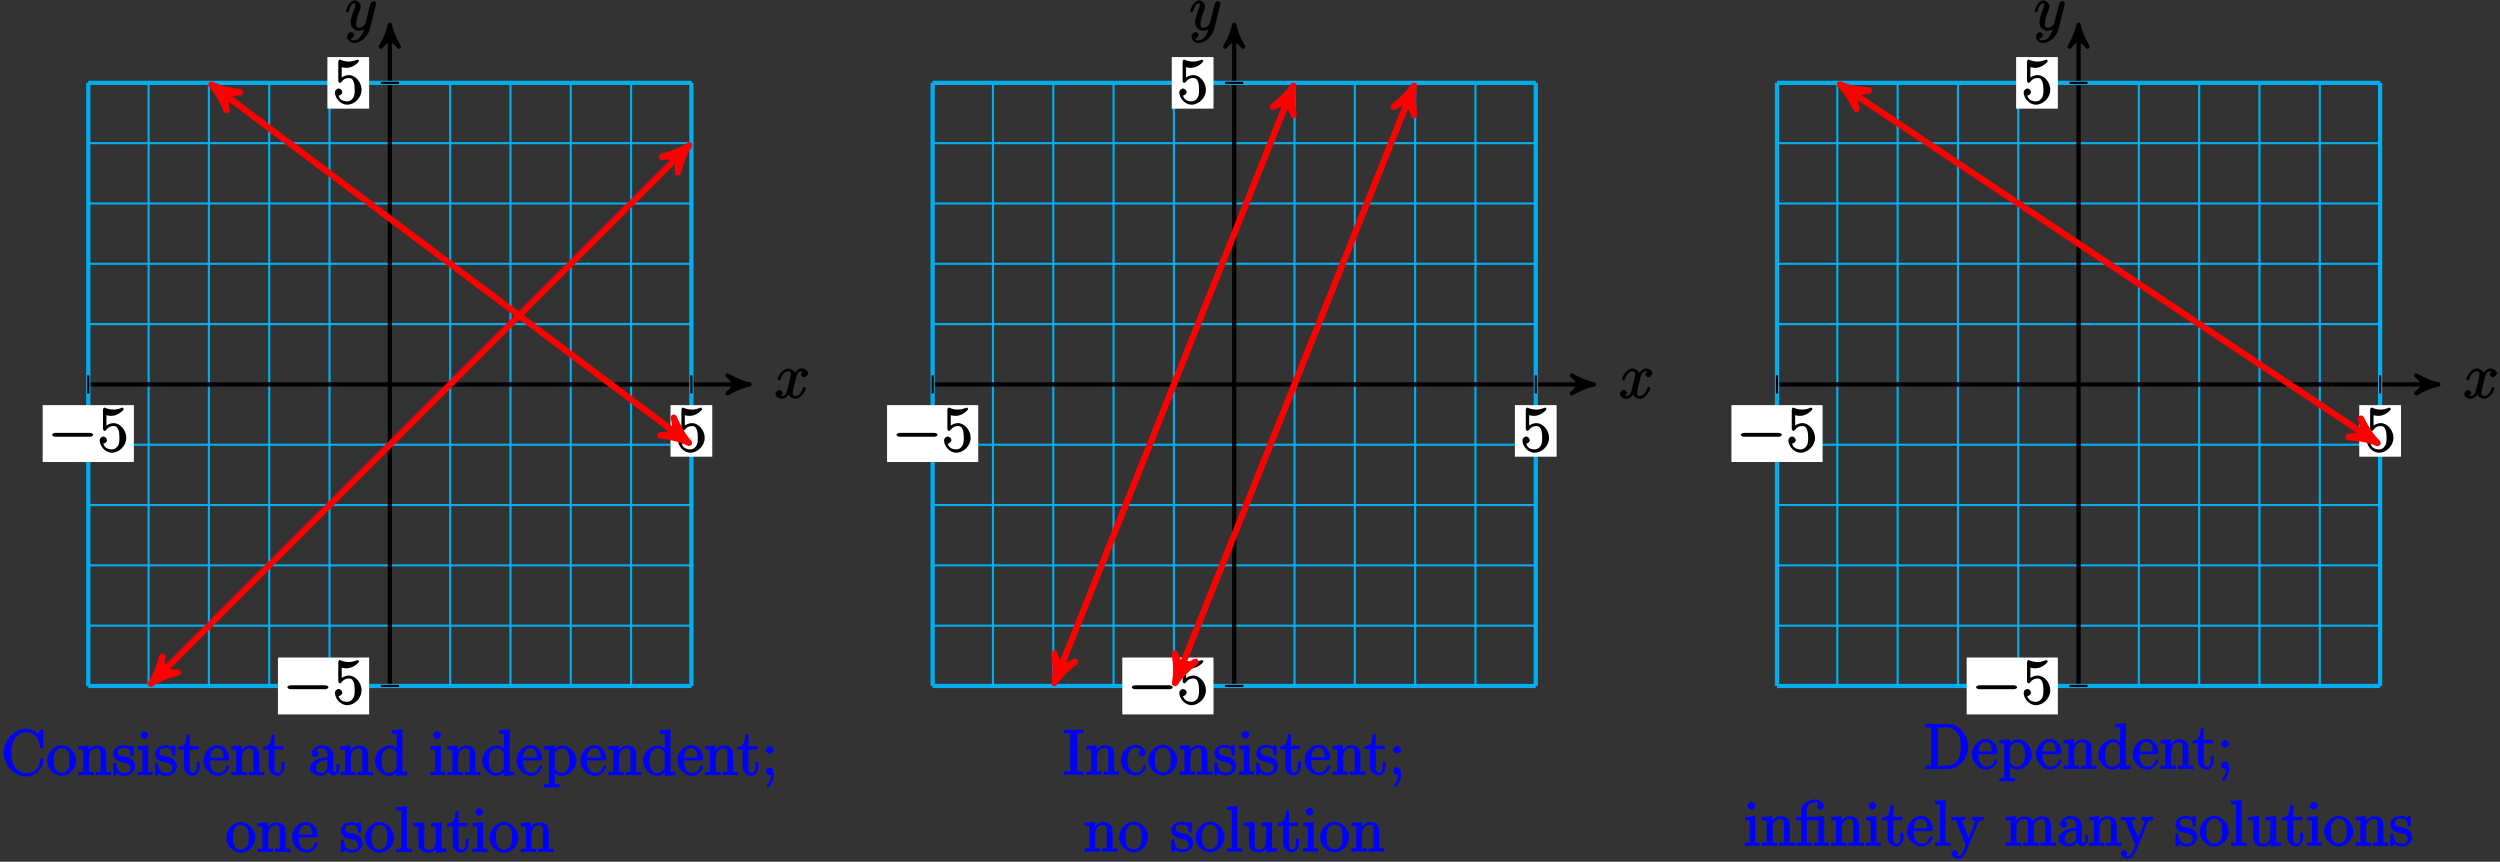 <?xml version="1.0" encoding="UTF-8"?>
<svg xmlns="http://www.w3.org/2000/svg" xmlns:xlink="http://www.w3.org/1999/xlink" width="470pt" height="162pt" viewBox="0 0 470 162" version="1.1">
<rect x="0" y="0" width="470" height="162" fill="#333333" stroke="none"/>
<defs>
<g>
<symbol overflow="visible" id="glyph0-0">
<path style="stroke:none;" d=""/>
</symbol>
<symbol overflow="visible" id="glyph0-1">
<path style="stroke:none;" d="M 5.672 -5.172 C 5.281 -5.109 4.969 -4.656 4.969 -4.438 C 4.969 -4.141 5.359 -3.906 5.531 -3.906 C 5.891 -3.906 6.297 -4.359 6.297 -4.688 C 6.297 -5.188 5.562 -5.562 5.062 -5.562 C 4.344 -5.562 3.766 -4.703 3.656 -4.469 L 3.984 -4.469 C 3.703 -5.359 2.812 -5.562 2.594 -5.562 C 1.375 -5.562 0.562 -3.844 0.562 -3.578 C 0.562 -3.531 0.781 -3.328 0.859 -3.328 C 0.953 -3.328 1.094 -3.438 1.156 -3.578 C 1.562 -4.922 2.219 -5.031 2.562 -5.031 C 3.094 -5.031 3.031 -4.672 3.031 -4.391 C 3.031 -4.125 2.969 -3.844 2.828 -3.281 L 2.422 -1.641 C 2.234 -0.922 2.062 -0.422 1.422 -0.422 C 1.359 -0.422 1.172 -0.375 0.922 -0.531 L 0.812 -0.281 C 1.25 -0.359 1.5 -0.859 1.5 -1 C 1.5 -1.25 1.156 -1.547 0.938 -1.547 C 0.641 -1.547 0.172 -1.141 0.172 -0.75 C 0.172 -0.25 0.891 0.125 1.406 0.125 C 1.984 0.125 2.5 -0.375 2.75 -0.859 L 2.469 -0.969 C 2.672 -0.266 3.438 0.125 3.875 0.125 C 5.094 0.125 5.891 -1.594 5.891 -1.859 C 5.891 -1.906 5.688 -2.109 5.625 -2.109 C 5.516 -2.109 5.328 -1.906 5.297 -1.812 C 4.969 -0.75 4.453 -0.422 3.906 -0.422 C 3.484 -0.422 3.422 -0.578 3.422 -1.062 C 3.422 -1.328 3.469 -1.516 3.656 -2.312 L 4.078 -3.938 C 4.25 -4.656 4.5 -5.031 5.062 -5.031 C 5.078 -5.031 5.297 -5.062 5.547 -4.906 Z M 5.672 -5.172 "/>
</symbol>
<symbol overflow="visible" id="glyph0-2">
<path style="stroke:none;" d="M 3.031 1.094 C 2.703 1.547 2.359 1.906 1.766 1.906 C 1.625 1.906 1.203 2.031 1.109 1.703 C 0.906 1.641 0.969 1.641 0.984 1.641 C 1.344 1.641 1.75 1.188 1.75 0.906 C 1.75 0.641 1.359 0.375 1.188 0.375 C 0.984 0.375 0.406 0.688 0.406 1.266 C 0.406 1.875 1.094 2.438 1.766 2.438 C 2.969 2.438 4.328 1.188 4.656 -0.125 L 5.828 -4.797 C 5.844 -4.859 5.875 -4.922 5.875 -5 C 5.875 -5.172 5.562 -5.453 5.391 -5.453 C 5.281 -5.453 4.859 -5.25 4.766 -4.891 L 3.891 -1.375 C 3.828 -1.156 3.875 -1.25 3.781 -1.109 C 3.531 -0.781 3.266 -0.422 2.688 -0.422 C 2.016 -0.422 2.109 -0.922 2.109 -1.25 C 2.109 -1.922 2.438 -2.844 2.766 -3.703 C 2.891 -4.047 2.969 -4.219 2.969 -4.453 C 2.969 -4.953 2.453 -5.562 1.859 -5.562 C 0.766 -5.562 0.156 -3.688 0.156 -3.578 C 0.156 -3.531 0.375 -3.328 0.453 -3.328 C 0.562 -3.328 0.734 -3.531 0.781 -3.688 C 1.062 -4.703 1.359 -5.031 1.828 -5.031 C 1.938 -5.031 1.969 -5.172 1.969 -4.781 C 1.969 -4.469 1.844 -4.125 1.656 -3.672 C 1.078 -2.109 1.078 -1.703 1.078 -1.422 C 1.078 -0.281 2.062 0.125 2.656 0.125 C 3 0.125 3.531 -0.031 3.844 -0.344 L 3.688 -0.516 C 3.516 0.141 3.438 0.5 3.031 1.094 Z M 3.031 1.094 "/>
</symbol>
<symbol overflow="visible" id="glyph1-0">
<path style="stroke:none;" d=""/>
</symbol>
<symbol overflow="visible" id="glyph1-1">
<path style="stroke:none;" d="M 7.875 -2.75 C 8.078 -2.75 8.484 -2.875 8.484 -3.125 C 8.484 -3.359 8.078 -3.484 7.875 -3.484 L 1.406 -3.484 C 1.203 -3.484 0.781 -3.359 0.781 -3.125 C 0.781 -2.875 1.203 -2.75 1.406 -2.75 Z M 7.875 -2.75 "/>
</symbol>
<symbol overflow="visible" id="glyph2-0">
<path style="stroke:none;" d=""/>
</symbol>
<symbol overflow="visible" id="glyph2-1">
<path style="stroke:none;" d="M 1.531 -6.844 C 2.047 -6.688 2.469 -6.672 2.594 -6.672 C 3.938 -6.672 4.953 -7.812 4.953 -7.969 C 4.953 -8.016 4.781 -8.234 4.703 -8.234 C 4.688 -8.234 4.656 -8.234 4.547 -8.188 C 3.891 -7.906 3.312 -7.859 3 -7.859 C 2.219 -7.859 1.656 -8.109 1.422 -8.203 C 1.344 -8.234 1.312 -8.234 1.297 -8.234 C 1.203 -8.234 1.047 -8.016 1.047 -7.812 L 1.047 -4.266 C 1.047 -4.047 1.203 -3.844 1.344 -3.844 C 1.406 -3.844 1.531 -3.891 1.656 -4.031 C 1.984 -4.516 2.438 -4.766 3.031 -4.766 C 3.672 -4.766 3.812 -4.328 3.906 -4.125 C 4.109 -3.656 4.125 -3.078 4.125 -2.625 C 4.125 -2.156 4.172 -1.594 3.844 -1.047 C 3.578 -0.625 3.234 -0.375 2.703 -0.375 C 1.906 -0.375 1.297 -0.75 1.141 -1.391 C 0.984 -1.453 1.047 -1.453 1.109 -1.453 C 1.312 -1.453 1.797 -1.703 1.797 -2.109 C 1.797 -2.453 1.406 -2.797 1.109 -2.797 C 0.891 -2.797 0.422 -2.531 0.422 -2.062 C 0.422 -1.047 1.406 0.25 2.719 0.25 C 4.078 0.25 5.422 -1.031 5.422 -2.547 C 5.422 -3.969 4.297 -5.312 3.047 -5.312 C 2.359 -5.312 1.719 -4.953 1.406 -4.625 L 1.688 -4.516 L 1.688 -6.797 Z M 1.531 -6.844 "/>
</symbol>
<symbol overflow="visible" id="glyph2-2">
<path style="stroke:none;" d="M 7.953 -8.281 C 7.953 -8.5 7.797 -8.719 7.672 -8.719 C 7.609 -8.719 7.469 -8.641 7.406 -8.516 L 6.906 -7.734 C 6.5 -8.25 5.578 -8.719 4.719 -8.719 C 2.531 -8.719 0.484 -6.672 0.484 -4.234 C 0.484 -1.75 2.562 0.25 4.719 0.25 C 6.688 0.25 7.953 -1.609 7.953 -2.922 C 7.953 -3.047 7.797 -3.281 7.656 -3.281 C 7.547 -3.281 7.359 -3.062 7.359 -2.969 C 7.25 -1.078 6.031 -0.391 4.875 -0.391 C 4.047 -0.391 1.906 -0.734 1.906 -4.234 C 1.906 -7.688 4 -8.062 4.859 -8.062 C 6.125 -8.062 7.047 -7.141 7.297 -5.359 C 7.312 -5.219 7.484 -5.031 7.625 -5.031 C 7.797 -5.031 7.953 -5.219 7.953 -5.453 Z M 7.953 -8.281 "/>
</symbol>
<symbol overflow="visible" id="glyph2-3">
<path style="stroke:none;" d="M 5.641 -2.703 C 5.641 -4.25 4.312 -5.625 2.922 -5.625 C 1.5 -5.625 0.188 -4.203 0.188 -2.703 C 0.188 -1.172 1.547 0.125 2.922 0.125 C 4.328 0.125 5.641 -1.188 5.641 -2.703 Z M 2.922 -0.438 C 2.484 -0.438 2.062 -0.578 1.703 -1.172 C 1.391 -1.703 1.422 -2.312 1.422 -2.812 C 1.422 -3.266 1.375 -3.891 1.75 -4.422 C 2.078 -4.938 2.5 -5.094 2.922 -5.094 C 3.375 -5.094 3.766 -4.906 4.094 -4.453 C 4.453 -3.891 4.406 -3.25 4.406 -2.812 C 4.406 -2.391 4.453 -1.75 4.141 -1.188 C 3.812 -0.625 3.375 -0.438 2.922 -0.438 Z M 2.922 -0.438 "/>
</symbol>
<symbol overflow="visible" id="glyph2-4">
<path style="stroke:none;" d="M 5.469 -3.047 C 5.469 -4.156 5.422 -4.609 5.156 -4.984 C 4.812 -5.453 4.141 -5.562 3.734 -5.562 C 2.562 -5.562 1.953 -4.422 1.906 -4.344 L 2.156 -4.344 L 2.156 -5.578 L 0.219 -5.422 L 0.219 -4.797 C 1.188 -4.797 1.125 -4.859 1.125 -4.266 L 1.125 -1.031 C 1.125 -0.484 1.156 -0.641 0.219 -0.641 L 0.219 0.031 C 0.688 -0.031 1.344 -0.031 1.672 -0.031 C 2.016 -0.031 2.672 -0.031 3.125 0.031 L 3.125 -0.641 C 2.219 -0.641 2.219 -0.484 2.219 -1.031 L 2.219 -3.25 C 2.219 -4.5 2.891 -5.031 3.641 -5.031 C 4.375 -5.031 4.375 -4.562 4.375 -3.844 L 4.375 -1.031 C 4.375 -0.484 4.406 -0.641 3.469 -0.641 L 3.469 0.031 C 3.938 -0.031 4.594 -0.031 4.922 -0.031 C 5.266 -0.031 5.922 -0.031 6.391 0.031 L 6.391 -0.641 C 5.625 -0.641 5.484 -0.484 5.469 -0.844 Z M 5.469 -3.047 "/>
</symbol>
<symbol overflow="visible" id="glyph2-5">
<path style="stroke:none;" d="M 4.078 -5.203 C 4.078 -5.422 3.922 -5.625 3.797 -5.625 C 3.703 -5.625 3.359 -5.312 3.359 -5.312 C 3.125 -5.516 2.656 -5.625 2.266 -5.625 C 0.828 -5.625 0.234 -4.688 0.234 -4.031 C 0.234 -3.891 0.281 -3.375 0.734 -2.953 C 1.109 -2.625 1.641 -2.5 2.188 -2.391 C 2.844 -2.266 2.875 -2.266 3.172 -2.016 C 3.391 -1.844 3.5 -1.688 3.5 -1.344 C 3.5 -0.844 3.375 -0.422 2.312 -0.422 C 1.531 -0.422 1.109 -0.719 0.844 -1.906 C 0.797 -2.125 0.75 -2.25 0.734 -2.266 C 0.719 -2.312 0.562 -2.359 0.531 -2.359 C 0.391 -2.359 0.234 -2.141 0.234 -1.922 L 0.234 -0.297 C 0.234 -0.078 0.391 0.125 0.516 0.125 C 0.578 0.125 0.688 0.078 0.891 -0.172 C 0.953 -0.266 0.953 -0.281 1.016 -0.344 C 1.359 0.078 2.125 0.125 2.328 0.125 C 3.578 0.125 4.359 -0.719 4.359 -1.656 C 4.359 -2.312 3.922 -2.797 3.812 -2.906 C 3.375 -3.281 2.953 -3.391 2.156 -3.531 C 1.812 -3.609 1.094 -3.625 1.094 -4.344 C 1.094 -4.703 1.188 -5.109 2.266 -5.109 C 3.562 -5.109 3.469 -4.141 3.484 -3.781 C 3.5 -3.688 3.75 -3.531 3.797 -3.531 C 3.922 -3.531 4.078 -3.734 4.078 -3.953 Z M 4.078 -5.203 "/>
</symbol>
<symbol overflow="visible" id="glyph2-6">
<path style="stroke:none;" d="M 2.234 -7.5 C 2.234 -7.812 1.828 -8.25 1.5 -8.25 C 1.188 -8.25 0.75 -7.844 0.75 -7.516 C 0.75 -7.156 1.203 -6.797 1.5 -6.797 C 1.859 -6.797 2.234 -7.25 2.234 -7.5 Z M 0.266 -5.281 L 0.266 -4.797 C 1.188 -4.797 1.141 -4.859 1.141 -4.281 L 1.141 -1.031 C 1.141 -0.484 1.172 -0.641 0.234 -0.641 L 0.234 0.016 C 0.734 -0.031 1.297 -0.031 1.656 -0.031 C 1.781 -0.031 2.469 -0.031 3.031 0.016 L 3.031 -0.641 C 2.109 -0.641 2.219 -0.547 2.219 -1.016 L 2.219 -5.578 L 0.266 -5.422 Z M 0.266 -5.281 "/>
</symbol>
<symbol overflow="visible" id="glyph2-7">
<path style="stroke:none;" d="M 2.016 -4.812 L 3.844 -4.812 L 3.844 -5.453 L 2.156 -5.453 L 2.156 -7.656 L 1.578 -7.656 C 1.562 -6.375 1.297 -5.375 0.047 -5.328 L 0.047 -4.812 L 1.062 -4.812 L 1.062 -1.625 C 1.062 -0.297 2.109 0.125 2.75 0.125 C 3.5 0.125 4.047 -0.766 4.047 -1.625 L 4.047 -2.469 L 3.469 -2.469 L 3.469 -1.656 C 3.469 -0.781 3.281 -0.438 2.828 -0.438 C 2.016 -0.438 2.156 -1.406 2.156 -1.609 L 2.156 -4.812 Z M 2.016 -4.812 "/>
</symbol>
<symbol overflow="visible" id="glyph2-8">
<path style="stroke:none;" d="M 4.578 -2.766 C 4.844 -2.766 5.016 -2.922 5.016 -3.141 C 5.016 -4.344 4.219 -5.625 2.766 -5.625 C 1.406 -5.625 0.188 -4.25 0.188 -2.766 C 0.188 -1.188 1.578 0.125 2.906 0.125 C 4.328 0.125 5.016 -1.312 5.016 -1.562 C 5.016 -1.641 4.812 -1.844 4.734 -1.844 C 4.641 -1.844 4.453 -1.625 4.422 -1.562 C 4.109 -0.562 3.484 -0.438 2.969 -0.438 C 2.469 -0.438 1.422 -0.625 1.422 -2.688 L 1.422 -2.766 Z M 1.438 -3.141 C 1.531 -5.016 2.422 -5.094 2.766 -5.094 C 4.047 -5.094 3.938 -3.547 3.938 -3.297 L 1.453 -3.297 Z M 1.438 -3.141 "/>
</symbol>
<symbol overflow="visible" id="glyph2-9">
<path style="stroke:none;" d="M 4.766 -3.328 C 4.766 -3.984 4.719 -4.562 4.203 -5.031 C 3.781 -5.422 3.125 -5.625 2.609 -5.625 C 1.625 -5.625 0.703 -4.828 0.703 -4.047 C 0.703 -3.703 1.094 -3.391 1.375 -3.391 C 1.656 -3.391 2.016 -3.734 2.016 -4.031 C 2.016 -4.516 1.438 -4.672 1.5 -4.672 C 1.641 -4.906 2.109 -5.094 2.578 -5.094 C 3.125 -5.094 3.672 -4.781 3.672 -3.703 L 3.672 -3.375 C 1.438 -3.344 0.359 -2.188 0.359 -1.266 C 0.359 -0.328 1.625 0.125 2.359 0.125 C 3.141 0.125 3.844 -0.5 4.062 -1.078 L 3.734 -1.078 C 3.797 -0.516 4.328 0.062 4.844 0.062 C 5.094 0.062 5.938 -0.25 5.938 -1.203 L 5.938 -2.031 L 5.359 -2.031 L 5.359 -1.203 C 5.359 -0.531 5.234 -0.578 5.062 -0.578 C 4.609 -0.578 4.766 -1.062 4.766 -1.25 Z M 3.672 -1.828 C 3.672 -0.656 2.969 -0.422 2.453 -0.422 C 1.859 -0.422 1.531 -0.688 1.531 -1.266 C 1.531 -2.844 3.406 -2.844 3.672 -2.859 Z M 3.672 -1.828 "/>
</symbol>
<symbol overflow="visible" id="glyph2-10">
<path style="stroke:none;" d="M 3.422 -8.312 L 3.422 -7.812 C 4.406 -7.812 4.328 -7.875 4.328 -7.297 L 4.328 -4.656 L 4.609 -4.75 C 4.344 -5.109 3.734 -5.562 3 -5.562 C 1.609 -5.562 0.25 -4.25 0.25 -2.719 C 0.25 -1.188 1.547 0.125 2.875 0.125 C 3.781 0.125 4.406 -0.516 4.578 -0.734 L 4.297 -0.844 L 4.297 0.125 L 6.312 0 L 6.312 -0.641 C 5.344 -0.641 5.406 -0.578 5.406 -1.156 L 5.406 -8.609 L 3.422 -8.438 Z M 4.297 -1.547 C 4.297 -1.328 4.344 -1.406 4.188 -1.141 C 3.891 -0.719 3.531 -0.422 2.922 -0.422 C 2.625 -0.422 1.484 -0.375 1.484 -2.703 C 1.484 -3.562 1.578 -3.938 1.844 -4.328 C 2.078 -4.703 2.453 -5.031 3.047 -5.031 C 3.797 -5.031 4.094 -4.531 4.203 -4.344 C 4.344 -4.141 4.297 -4.219 4.297 -4 Z M 4.297 -1.547 "/>
</symbol>
<symbol overflow="visible" id="glyph2-11">
<path style="stroke:none;" d="M 2.922 1.672 C 2.156 1.672 2.172 1.828 2.172 1.297 L 2.172 -0.781 L 1.906 -0.688 C 2.109 -0.375 2.719 0.125 3.484 0.125 C 4.859 0.125 6.234 -1.188 6.234 -2.719 C 6.234 -4.25 4.953 -5.562 3.641 -5.562 C 2.594 -5.562 1.906 -4.766 1.875 -4.719 L 2.156 -4.609 L 2.156 -5.578 L 0.172 -5.422 L 0.172 -4.797 C 1.172 -4.797 1.078 -4.859 1.078 -4.328 L 1.078 1.297 C 1.078 1.828 1.109 1.672 0.172 1.672 L 0.172 2.344 C 0.641 2.297 1.297 2.297 1.625 2.297 C 1.969 2.297 2.625 2.297 3.078 2.344 L 3.078 1.672 Z M 2.172 -3.953 C 2.172 -4.188 2.125 -4.094 2.266 -4.281 C 2.625 -4.812 3.094 -5.016 3.547 -5.016 C 4.453 -5.016 5 -4.062 5 -2.719 C 5 -1.297 4.344 -0.422 3.438 -0.422 C 3.062 -0.422 2.828 -0.531 2.578 -0.75 C 2.312 -1.031 2.172 -1.156 2.172 -1.5 Z M 2.172 -3.953 "/>
</symbol>
<symbol overflow="visible" id="glyph2-12">
<path style="stroke:none;" d="M 2.359 -4.719 C 2.359 -5.047 1.922 -5.453 1.625 -5.453 C 1.281 -5.453 0.875 -5.016 0.875 -4.719 C 0.875 -4.359 1.344 -4 1.609 -4 C 1.938 -4 2.359 -4.391 2.359 -4.719 Z M 1.828 -0.266 C 1.828 0.156 1.875 0.891 1.141 1.797 C 1.078 1.891 1.031 2.016 1.031 2.047 C 1.031 2.109 1.25 2.312 1.312 2.312 C 1.406 2.312 2.391 1.281 2.391 -0.125 C 2.391 -0.562 2.203 -1.453 1.609 -1.453 C 1.266 -1.453 0.875 -1.047 0.875 -0.734 C 0.875 -0.406 1.266 0 1.625 0 C 1.859 0 2.047 -0.109 1.828 0.062 Z M 1.828 -0.266 "/>
</symbol>
<symbol overflow="visible" id="glyph2-13">
<path style="stroke:none;" d="M 2.062 -8.594 L 0.234 -8.438 L 0.234 -7.812 C 1.203 -7.812 1.141 -7.875 1.141 -7.297 L 1.141 -1.031 C 1.141 -0.484 1.172 -0.641 0.234 -0.641 L 0.234 0.016 C 0.734 -0.031 1.312 -0.031 1.672 -0.031 C 2.031 -0.031 2.625 -0.031 3.125 0.016 L 3.125 -0.641 C 2.203 -0.641 2.219 -0.484 2.219 -1.031 L 2.219 -8.609 Z M 2.062 -8.594 "/>
</symbol>
<symbol overflow="visible" id="glyph2-14">
<path style="stroke:none;" d="M 3.469 -5.281 L 3.469 -4.797 C 4.453 -4.797 4.375 -4.859 4.375 -4.266 L 4.375 -2.125 C 4.375 -1.109 4 -0.422 3.109 -0.422 C 2.125 -0.422 2.219 -0.828 2.219 -1.453 L 2.219 -5.578 L 0.219 -5.422 L 0.219 -4.797 C 1.297 -4.797 1.125 -4.906 1.125 -3.844 L 1.125 -2.047 C 1.125 -1.297 1.172 -0.766 1.531 -0.375 C 1.812 -0.062 2.422 0.125 3.031 0.125 C 3.234 0.125 3.734 0.078 4.141 -0.266 C 4.484 -0.531 4.672 -0.984 4.672 -0.984 L 4.406 -1.094 L 4.406 0.125 L 6.391 0 L 6.391 -0.641 C 5.422 -0.641 5.469 -0.578 5.469 -1.156 L 5.469 -5.578 L 3.469 -5.422 Z M 3.469 -5.281 "/>
</symbol>
<symbol overflow="visible" id="glyph2-15">
<path style="stroke:none;" d="M 2.75 -7.406 C 2.75 -7.844 2.625 -7.812 3.531 -7.812 L 3.938 -7.812 L 3.938 -8.469 C 3.5 -8.438 2.469 -8.438 2.109 -8.438 C 1.75 -8.438 0.719 -8.438 0.266 -8.469 L 0.266 -7.812 L 0.688 -7.812 C 1.594 -7.812 1.453 -7.844 1.453 -7.406 L 1.453 -1.047 C 1.453 -0.609 1.594 -0.641 0.688 -0.641 L 0.266 -0.641 L 0.266 0.031 C 0.719 -0.031 1.75 -0.031 2.109 -0.031 C 2.469 -0.031 3.5 -0.031 3.938 0.031 L 3.938 -0.641 L 3.531 -0.641 C 2.625 -0.641 2.75 -0.609 2.75 -1.047 Z M 2.75 -7.406 "/>
</symbol>
<symbol overflow="visible" id="glyph2-16">
<path style="stroke:none;" d="M 4.328 -4.719 C 4.188 -4.719 3.578 -4.562 3.578 -4.078 C 3.578 -3.797 3.938 -3.438 4.234 -3.438 C 4.5 -3.438 4.891 -3.75 4.891 -4.094 C 4.891 -4.906 3.891 -5.625 2.922 -5.625 C 1.531 -5.625 0.25 -4.234 0.25 -2.719 C 0.25 -1.188 1.562 0.125 2.922 0.125 C 4.5 0.125 5.016 -1.453 5.016 -1.562 C 5.016 -1.672 4.766 -1.828 4.734 -1.828 C 4.625 -1.828 4.453 -1.641 4.406 -1.5 C 4.141 -0.641 3.672 -0.438 3.031 -0.438 C 2.297 -0.438 1.484 -0.922 1.484 -2.734 C 1.484 -4.719 2.344 -5.062 2.938 -5.062 C 3.391 -5.062 3.938 -4.922 4.047 -4.719 Z M 4.328 -4.719 "/>
</symbol>
<symbol overflow="visible" id="glyph2-17">
<path style="stroke:none;" d="M 0.328 -8.312 L 0.328 -7.812 L 0.734 -7.812 C 1.609 -7.812 1.469 -7.844 1.469 -7.406 L 1.469 -1.047 C 1.469 -0.609 1.609 -0.641 0.734 -0.641 L 0.328 -0.641 L 0.328 0 L 4.688 0 C 6.688 0 8.438 -1.938 8.438 -4.141 C 8.438 -6.453 6.672 -8.469 4.688 -8.469 L 0.328 -8.469 Z M 3.125 -0.641 C 2.609 -0.641 2.734 -0.578 2.734 -0.969 L 2.734 -7.484 C 2.734 -7.875 2.609 -7.812 3.125 -7.812 L 4.391 -7.812 C 5.375 -7.812 6.047 -7.375 6.531 -6.594 C 7.078 -5.734 7.031 -4.641 7.031 -4.156 C 7.031 -3.484 7.062 -2.469 6.391 -1.594 C 5.984 -1.094 5.391 -0.641 4.391 -0.641 Z M 3.125 -0.641 "/>
</symbol>
<symbol overflow="visible" id="glyph2-18">
<path style="stroke:none;" d="M 3.797 -5.484 C 3.734 -5.484 3.484 -5.422 3.469 -5.422 C 3.438 -5.406 3.531 -5.453 3.375 -5.453 L 2.125 -5.453 L 2.125 -6.641 C 2.125 -7.859 3.016 -8.172 3.719 -8.172 C 3.844 -8.172 4.297 -8.203 4.422 -8.062 C 4.266 -8.062 4.062 -7.531 4.062 -7.406 C 4.062 -7.047 4.516 -6.75 4.719 -6.75 C 4.938 -6.75 5.375 -7.047 5.375 -7.406 C 5.375 -8.016 4.656 -8.719 3.734 -8.719 C 2.656 -8.719 1.078 -7.953 1.078 -6.672 L 1.078 -5.453 L 0.141 -5.453 L 0.141 -4.812 L 1.078 -4.812 L 1.078 -1.031 C 1.078 -0.484 1.109 -0.641 0.172 -0.641 L 0.172 0.016 C 0.672 -0.031 1.25 -0.031 1.609 -0.031 C 1.969 -0.031 2.562 -0.031 3.062 0.016 L 3.062 -0.641 C 2.141 -0.641 2.156 -0.484 2.156 -1.031 L 2.156 -4.812 L 3.875 -4.812 C 4.422 -4.812 4.328 -4.797 4.328 -4.297 L 4.328 -1.031 C 4.328 -0.484 4.359 -0.641 3.422 -0.641 L 3.422 0.016 C 3.922 -0.031 4.5 -0.031 4.859 -0.031 C 5.219 -0.031 5.828 -0.031 6.312 0.016 L 6.312 -0.641 C 5.391 -0.641 5.406 -0.484 5.406 -1.031 L 5.406 -5.578 Z M 3.797 -5.484 "/>
</symbol>
<symbol overflow="visible" id="glyph2-19">
<path style="stroke:none;" d="M 5 -4.141 C 5.312 -4.938 5.719 -4.812 6.109 -4.812 L 6.109 -5.453 C 5.609 -5.422 5.438 -5.422 5.062 -5.422 C 4.781 -5.422 4.75 -5.422 3.922 -5.453 L 3.922 -4.812 C 4.531 -4.781 4.469 -4.656 4.469 -4.438 C 4.469 -4.328 4.453 -4.266 4.406 -4.141 L 3.172 -1.141 L 3.5 -1.141 L 2.172 -4.391 C 2.109 -4.547 2.109 -4.625 2.109 -4.641 C 2.109 -4.953 2.359 -4.812 2.766 -4.812 L 2.766 -5.469 C 2.297 -5.422 1.703 -5.422 1.375 -5.422 C 0.922 -5.422 0.891 -5.422 0.047 -5.453 L 0.047 -4.812 C 0.906 -4.812 0.844 -4.891 0.984 -4.516 L 2.766 -0.141 C 2.25 1.125 2.297 1.047 2.25 1.141 C 2.047 1.5 1.844 1.906 1.297 1.906 C 0.938 1.906 0.812 1.953 0.812 1.953 C 0.812 1.953 1.281 1.797 1.281 1.375 C 1.281 1.094 0.891 0.781 0.688 0.781 C 0.484 0.781 0.062 1.047 0.062 1.406 C 0.062 1.859 0.672 2.438 1.297 2.438 C 1.969 2.438 2.625 1.703 2.922 0.953 Z M 5 -4.141 "/>
</symbol>
<symbol overflow="visible" id="glyph2-20">
<path style="stroke:none;" d="M 8.719 -3.047 C 8.719 -4.156 8.672 -4.609 8.406 -4.984 C 8.062 -5.453 7.391 -5.562 6.984 -5.562 C 5.984 -5.562 5.312 -4.703 5.125 -4.234 L 5.453 -4.234 C 5.281 -5.156 4.484 -5.562 3.734 -5.562 C 2.562 -5.562 1.953 -4.422 1.906 -4.344 L 2.156 -4.344 L 2.156 -5.578 L 0.219 -5.422 L 0.219 -4.797 C 1.188 -4.797 1.125 -4.859 1.125 -4.266 L 1.125 -1.031 C 1.125 -0.484 1.156 -0.641 0.219 -0.641 L 0.219 0.031 C 0.688 -0.031 1.344 -0.031 1.672 -0.031 C 2.016 -0.031 2.672 -0.031 3.125 0.031 L 3.125 -0.641 C 2.219 -0.641 2.219 -0.484 2.219 -1.031 L 2.219 -3.25 C 2.219 -4.5 2.891 -5.031 3.641 -5.031 C 4.375 -5.031 4.375 -4.562 4.375 -3.844 L 4.375 -1.031 C 4.375 -0.484 4.406 -0.641 3.469 -0.641 L 3.469 0.031 C 3.938 -0.031 4.594 -0.031 4.922 -0.031 C 5.266 -0.031 5.922 -0.031 6.391 0.031 L 6.391 -0.641 C 5.469 -0.641 5.469 -0.484 5.469 -1.031 L 5.469 -3.25 C 5.469 -4.5 6.141 -5.031 6.891 -5.031 C 7.625 -5.031 7.625 -4.562 7.625 -3.844 L 7.625 -1.031 C 7.625 -0.484 7.656 -0.641 6.719 -0.641 L 6.719 0.031 C 7.203 -0.031 7.844 -0.031 8.172 -0.031 C 8.516 -0.031 9.172 -0.031 9.641 0.031 L 9.641 -0.641 C 8.875 -0.641 8.734 -0.484 8.719 -0.844 Z M 8.719 -3.047 "/>
</symbol>
</g>
</defs>
<g id="surface1">
<path style="fill:none;stroke-width:0.399;stroke-linecap:butt;stroke-linejoin:miter;stroke:rgb(0%,67.839%,93.729%);stroke-opacity:1;stroke-miterlimit:10;" d="M -56.692 -56.691 L 56.694 -56.691 M -56.692 -45.355 L 56.694 -45.355 M -56.692 -34.015 L 56.694 -34.015 M -56.692 -22.675 L 56.694 -22.675 M -56.692 -11.339 L 56.694 -11.339 M -56.692 0 L 56.694 0 M -56.692 11.34 L 56.694 11.34 M -56.692 22.676 L 56.694 22.676 M -56.692 34.016 L 56.694 34.016 M -56.692 45.356 L 56.694 45.356 M -56.692 56.688 L 56.694 56.688 M -56.692 -56.691 L -56.692 56.692 M -45.352 -56.691 L -45.352 56.692 M -34.017 -56.691 L -34.017 56.692 M -22.677 -56.691 L -22.677 56.692 M -11.337 -56.691 L -11.337 56.692 M -0.001 -56.691 L -0.001 56.692 M 11.339 -56.691 L 11.339 56.692 M 22.679 -56.691 L 22.679 56.692 M 34.015 -56.691 L 34.015 56.692 M 45.355 -56.691 L 45.355 56.692 M 56.69 -56.691 L 56.69 56.692 " transform="matrix(1,0,0,-1,73.29,72.27)"/>
<path style="fill:none;stroke-width:0.797;stroke-linecap:butt;stroke-linejoin:miter;stroke:rgb(0%,0%,0%);stroke-opacity:1;stroke-miterlimit:10;" d="M -56.692 0 L 66.597 0 " transform="matrix(1,0,0,-1,73.29,72.27)"/>
<path style="fill-rule:nonzero;fill:rgb(0%,0%,0%);fill-opacity:1;stroke-width:0.797;stroke-linecap:butt;stroke-linejoin:round;stroke:rgb(0%,0%,0%);stroke-opacity:1;stroke-miterlimit:10;" d="M 1.035 0 C -0.258 0.258 -1.555 0.778 -3.109 1.684 C -1.555 0.52 -1.555 -0.519 -3.109 -1.683 C -1.555 -0.777 -0.258 -0.257 1.035 0 Z M 1.035 0 " transform="matrix(1,0,0,-1,139.887,72.27)"/>
<g style="fill:rgb(0%,0%,0%);fill-opacity:1;">
  <use xlink:href="#glyph0-1" x="145.62" y="74.84"/>
</g>
<path style="fill:none;stroke-width:0.797;stroke-linecap:butt;stroke-linejoin:miter;stroke:rgb(0%,0%,0%);stroke-opacity:1;stroke-miterlimit:10;" d="M -0.001 -56.691 L -0.001 66.598 " transform="matrix(1,0,0,-1,73.29,72.27)"/>
<path style="fill-rule:nonzero;fill:rgb(0%,0%,0%);fill-opacity:1;stroke-width:0.797;stroke-linecap:butt;stroke-linejoin:round;stroke:rgb(0%,0%,0%);stroke-opacity:1;stroke-miterlimit:10;" d="M 1.037 0.001 C -0.26 0.259 -1.553 0.778 -3.108 1.685 C -1.553 0.517 -1.553 -0.519 -3.108 -1.683 C -1.553 -0.776 -0.26 -0.261 1.037 0.001 Z M 1.037 0.001 " transform="matrix(0,-1,-1,0,73.29,5.673)"/>
<g style="fill:rgb(0%,0%,0%);fill-opacity:1;">
  <use xlink:href="#glyph0-2" x="64.85" y="5.65"/>
</g>
<path style="fill:none;stroke-width:0.797;stroke-linecap:butt;stroke-linejoin:miter;stroke:rgb(0%,67.839%,93.729%);stroke-opacity:1;stroke-miterlimit:10;" d="M -56.692 -56.691 L -56.692 56.692 " transform="matrix(1,0,0,-1,73.29,72.27)"/>
<path style="fill:none;stroke-width:0.797;stroke-linecap:butt;stroke-linejoin:miter;stroke:rgb(0%,67.839%,93.729%);stroke-opacity:1;stroke-miterlimit:10;" d="M -56.692 -56.691 L 56.694 -56.691 " transform="matrix(1,0,0,-1,73.29,72.27)"/>
<path style="fill:none;stroke-width:0.399;stroke-linecap:butt;stroke-linejoin:miter;stroke:rgb(0%,0%,0%);stroke-opacity:1;stroke-miterlimit:10;" d="M -56.692 1.7 L -56.692 -1.703 " transform="matrix(1,0,0,-1,73.29,72.27)"/>
<path style=" stroke:none;fill-rule:nonzero;fill:rgb(100%,100%,100%);fill-opacity:1;" d="M 8.023 86.855 L 25.168 86.855 L 25.168 76.164 L 8.023 76.164 Z M 8.023 86.855 "/>
<g style="fill:rgb(0%,0%,0%);fill-opacity:1;">
  <use xlink:href="#glyph1-1" x="9.02" y="84.86"/>
</g>
<g style="fill:rgb(0%,0%,0%);fill-opacity:1;">
  <use xlink:href="#glyph2-1" x="18.32" y="84.86"/>
</g>
<path style="fill:none;stroke-width:0.399;stroke-linecap:butt;stroke-linejoin:miter;stroke:rgb(0%,0%,0%);stroke-opacity:1;stroke-miterlimit:10;" d="M 1.702 -56.691 L -1.7 -56.691 " transform="matrix(1,0,0,-1,73.29,72.27)"/>
<path style=" stroke:none;fill-rule:nonzero;fill:rgb(100%,100%,100%);fill-opacity:1;" d="M 52.254 134.309 L 69.398 134.309 L 69.398 123.617 L 52.254 123.617 Z M 52.254 134.309 "/>
<g style="fill:rgb(0%,0%,0%);fill-opacity:1;">
  <use xlink:href="#glyph1-1" x="53.25" y="132.32"/>
</g>
<g style="fill:rgb(0%,0%,0%);fill-opacity:1;">
  <use xlink:href="#glyph2-1" x="62.55" y="132.32"/>
</g>
<path style="fill:none;stroke-width:0.797;stroke-linecap:butt;stroke-linejoin:miter;stroke:rgb(0%,67.839%,93.729%);stroke-opacity:1;stroke-miterlimit:10;" d="M 56.694 -56.691 L 56.694 56.692 " transform="matrix(1,0,0,-1,73.29,72.27)"/>
<path style="fill:none;stroke-width:0.797;stroke-linecap:butt;stroke-linejoin:miter;stroke:rgb(0%,67.839%,93.729%);stroke-opacity:1;stroke-miterlimit:10;" d="M -56.692 56.692 L 56.694 56.692 " transform="matrix(1,0,0,-1,73.29,72.27)"/>
<path style="fill:none;stroke-width:0.399;stroke-linecap:butt;stroke-linejoin:miter;stroke:rgb(0%,0%,0%);stroke-opacity:1;stroke-miterlimit:10;" d="M 56.694 1.7 L 56.694 -1.703 " transform="matrix(1,0,0,-1,73.29,72.27)"/>
<path style=" stroke:none;fill-rule:nonzero;fill:rgb(100%,100%,100%);fill-opacity:1;" d="M 126.059 85.859 L 133.906 85.859 L 133.906 76.164 L 126.059 76.164 Z M 126.059 85.859 "/>
<g style="fill:rgb(0%,0%,0%);fill-opacity:1;">
  <use xlink:href="#glyph2-1" x="127.06" y="84.86"/>
</g>
<path style="fill:none;stroke-width:0.399;stroke-linecap:butt;stroke-linejoin:miter;stroke:rgb(0%,0%,0%);stroke-opacity:1;stroke-miterlimit:10;" d="M 1.702 56.692 L -1.7 56.692 " transform="matrix(1,0,0,-1,73.29,72.27)"/>
<path style=" stroke:none;fill-rule:nonzero;fill:rgb(100%,100%,100%);fill-opacity:1;" d="M 61.551 20.426 L 69.398 20.426 L 69.398 10.73 L 61.551 10.73 Z M 61.551 20.426 "/>
<g style="fill:rgb(0%,0%,0%);fill-opacity:1;">
  <use xlink:href="#glyph2-1" x="62.55" y="19.43"/>
</g>
<path style="fill:none;stroke-width:1.196;stroke-linecap:butt;stroke-linejoin:miter;stroke:rgb(100%,0%,0%);stroke-opacity:1;stroke-miterlimit:10;" d="M -44.028 -55.367 L 55.37 44.032 " transform="matrix(1,0,0,-1,73.29,72.27)"/>
<path style="fill-rule:nonzero;fill:rgb(100%,0%,0%);fill-opacity:1;stroke-width:1.196;stroke-linecap:butt;stroke-linejoin:round;stroke:rgb(100%,0%,0%);stroke-opacity:1;stroke-miterlimit:10;" d="M 1.274 -0 C -0.32 0.318 -1.914 0.956 -3.825 2.072 C -1.911 0.638 -1.911 -0.638 -3.825 -2.072 C -1.914 -0.956 -0.32 -0.318 1.274 -0 Z M 1.274 -0 " transform="matrix(-0.707,0.707,0.707,0.707,29.26,127.638)"/>
<path style="fill-rule:nonzero;fill:rgb(100%,0%,0%);fill-opacity:1;stroke-width:1.196;stroke-linecap:butt;stroke-linejoin:round;stroke:rgb(100%,0%,0%);stroke-opacity:1;stroke-miterlimit:10;" d="M 1.273 0 C -0.318 0.32 -1.914 0.956 -3.826 2.072 C -1.911 0.638 -1.911 -0.638 -3.826 -2.072 C -1.914 -0.956 -0.318 -0.32 1.273 0 Z M 1.273 0 " transform="matrix(0.707,-0.707,-0.707,-0.707,128.658,28.24)"/>
<path style="fill:none;stroke-width:1.196;stroke-linecap:butt;stroke-linejoin:miter;stroke:rgb(100%,0%,0%);stroke-opacity:1;stroke-miterlimit:10;" d="M -32.509 55.563 L 55.194 -10.214 " transform="matrix(1,0,0,-1,73.29,72.27)"/>
<path style="fill-rule:nonzero;fill:rgb(100%,0%,0%);fill-opacity:1;stroke-width:1.196;stroke-linecap:butt;stroke-linejoin:round;stroke:rgb(100%,0%,0%);stroke-opacity:1;stroke-miterlimit:10;" d="M 1.276 0 C -0.319 0.32 -1.914 0.956 -3.826 2.073 C -1.913 0.637 -1.914 -0.638 -3.827 -2.072 C -1.913 -0.957 -0.316 -0.319 1.276 0 Z M 1.276 0 " transform="matrix(-0.804,-0.603,-0.603,0.804,40.78,16.706)"/>
<path style="fill-rule:nonzero;fill:rgb(100%,0%,0%);fill-opacity:1;stroke-width:1.196;stroke-linecap:butt;stroke-linejoin:round;stroke:rgb(100%,0%,0%);stroke-opacity:1;stroke-miterlimit:10;" d="M 1.275 -0 C -0.317 0.319 -1.914 0.957 -3.825 2.073 C -1.913 0.636 -1.914 -0.639 -3.826 -2.073 C -1.914 -0.957 -0.319 -0.317 1.275 -0 Z M 1.275 -0 " transform="matrix(0.8,0.6,0.6,-0.8,128.484,82.485)"/>
<g style="fill:rgb(0%,0%,100%);fill-opacity:1;">
  <use xlink:href="#glyph2-2" x="0.22" y="145.73"/>
  <use xlink:href="#glyph2-3" x="8.675" y="145.73"/>
  <use xlink:href="#glyph2-4" x="14.528" y="145.73"/>
  <use xlink:href="#glyph2-5" x="21.031" y="145.73"/>
  <use xlink:href="#glyph2-6" x="25.648" y="145.73"/>
  <use xlink:href="#glyph2-5" x="28.9" y="145.73"/>
  <use xlink:href="#glyph2-7" x="33.517" y="145.73"/>
  <use xlink:href="#glyph2-8" x="38.07" y="145.73"/>
  <use xlink:href="#glyph2-4" x="43.272" y="145.73"/>
</g>
<g style="fill:rgb(0%,0%,100%);fill-opacity:1;">
  <use xlink:href="#glyph2-7" x="49.453" y="145.73"/>
</g>
<g style="fill:rgb(0%,0%,100%);fill-opacity:1;">
  <use xlink:href="#glyph2-9" x="57.891" y="145.73"/>
  <use xlink:href="#glyph2-4" x="63.744" y="145.73"/>
  <use xlink:href="#glyph2-10" x="70.248" y="145.73"/>
</g>
<g style="fill:rgb(0%,0%,100%);fill-opacity:1;">
  <use xlink:href="#glyph2-6" x="80.66" y="145.73"/>
  <use xlink:href="#glyph2-4" x="83.912" y="145.73"/>
  <use xlink:href="#glyph2-10" x="90.416" y="145.73"/>
  <use xlink:href="#glyph2-8" x="96.919" y="145.73"/>
  <use xlink:href="#glyph2-11" x="102.122" y="145.73"/>
</g>
<g style="fill:rgb(0%,0%,100%);fill-opacity:1;">
  <use xlink:href="#glyph2-8" x="108.948" y="145.73"/>
  <use xlink:href="#glyph2-4" x="114.151" y="145.73"/>
  <use xlink:href="#glyph2-10" x="120.655" y="145.73"/>
  <use xlink:href="#glyph2-8" x="127.158" y="145.73"/>
  <use xlink:href="#glyph2-4" x="132.361" y="145.73"/>
</g>
<g style="fill:rgb(0%,0%,100%);fill-opacity:1;">
  <use xlink:href="#glyph2-7" x="138.554" y="145.73"/>
  <use xlink:href="#glyph2-12" x="143.106" y="145.73"/>
</g>
<g style="fill:rgb(0%,0%,100%);fill-opacity:1;">
  <use xlink:href="#glyph2-3" x="42.36" y="160.18"/>
  <use xlink:href="#glyph2-4" x="48.213" y="160.18"/>
  <use xlink:href="#glyph2-8" x="54.717" y="160.18"/>
</g>
<g style="fill:rgb(0%,0%,100%);fill-opacity:1;">
  <use xlink:href="#glyph2-5" x="63.817" y="160.18"/>
  <use xlink:href="#glyph2-3" x="68.434" y="160.18"/>
  <use xlink:href="#glyph2-13" x="74.287" y="160.18"/>
  <use xlink:href="#glyph2-14" x="77.539" y="160.18"/>
  <use xlink:href="#glyph2-7" x="84.042" y="160.18"/>
  <use xlink:href="#glyph2-6" x="88.595" y="160.18"/>
  <use xlink:href="#glyph2-3" x="91.847" y="160.18"/>
  <use xlink:href="#glyph2-4" x="97.7" y="160.18"/>
</g>
<path style="fill:none;stroke-width:0.399;stroke-linecap:butt;stroke-linejoin:miter;stroke:rgb(0%,67.839%,93.729%);stroke-opacity:1;stroke-miterlimit:10;" d="M 102.046 -56.691 L 215.433 -56.691 M 102.046 -45.355 L 215.433 -45.355 M 102.046 -34.015 L 215.433 -34.015 M 102.046 -22.675 L 215.433 -22.675 M 102.046 -11.339 L 215.433 -11.339 M 102.046 0 L 215.433 0 M 102.046 11.34 L 215.433 11.34 M 102.046 22.676 L 215.433 22.676 M 102.046 34.016 L 215.433 34.016 M 102.046 45.356 L 215.433 45.356 M 102.046 56.688 L 215.433 56.688 M 102.046 -56.691 L 102.046 56.692 M 113.386 -56.691 L 113.386 56.692 M 124.726 -56.691 L 124.726 56.692 M 136.062 -56.691 L 136.062 56.692 M 147.401 -56.691 L 147.401 56.692 M 158.741 -56.691 L 158.741 56.692 M 170.077 -56.691 L 170.077 56.692 M 181.417 -56.691 L 181.417 56.692 M 192.757 -56.691 L 192.757 56.692 M 204.093 -56.691 L 204.093 56.692 M 215.429 -56.691 L 215.429 56.692 " transform="matrix(1,0,0,-1,73.29,72.27)"/>
<path style="fill:none;stroke-width:0.797;stroke-linecap:butt;stroke-linejoin:miter;stroke:rgb(0%,0%,0%);stroke-opacity:1;stroke-miterlimit:10;" d="M 102.046 0 L 225.335 0 " transform="matrix(1,0,0,-1,73.29,72.27)"/>
<path style="fill-rule:nonzero;fill:rgb(0%,0%,0%);fill-opacity:1;stroke-width:0.797;stroke-linecap:butt;stroke-linejoin:round;stroke:rgb(0%,0%,0%);stroke-opacity:1;stroke-miterlimit:10;" d="M 1.038 0 C -0.259 0.258 -1.556 0.778 -3.107 1.684 C -1.556 0.52 -1.556 -0.519 -3.107 -1.683 C -1.556 -0.777 -0.259 -0.257 1.038 0 Z M 1.038 0 " transform="matrix(1,0,0,-1,298.626,72.27)"/>
<g style="fill:rgb(0%,0%,0%);fill-opacity:1;">
  <use xlink:href="#glyph0-1" x="304.36" y="74.84"/>
</g>
<path style="fill:none;stroke-width:0.797;stroke-linecap:butt;stroke-linejoin:miter;stroke:rgb(0%,0%,0%);stroke-opacity:1;stroke-miterlimit:10;" d="M 158.741 -56.691 L 158.741 66.598 " transform="matrix(1,0,0,-1,73.29,72.27)"/>
<path style="fill-rule:nonzero;fill:rgb(0%,0%,0%);fill-opacity:1;stroke-width:0.797;stroke-linecap:butt;stroke-linejoin:round;stroke:rgb(0%,0%,0%);stroke-opacity:1;stroke-miterlimit:10;" d="M 1.037 -0.002 C -0.26 0.26 -1.553 0.776 -3.108 1.682 C -1.553 0.518 -1.553 -0.517 -3.108 -1.685 C -1.553 -0.779 -0.26 -0.259 1.037 -0.002 Z M 1.037 -0.002 " transform="matrix(0,-1,-1,0,232.03,5.673)"/>
<g style="fill:rgb(0%,0%,0%);fill-opacity:1;">
  <use xlink:href="#glyph0-2" x="223.59" y="5.65"/>
</g>
<path style="fill:none;stroke-width:0.797;stroke-linecap:butt;stroke-linejoin:miter;stroke:rgb(0%,67.839%,93.729%);stroke-opacity:1;stroke-miterlimit:10;" d="M 102.046 -56.691 L 102.046 56.692 " transform="matrix(1,0,0,-1,73.29,72.27)"/>
<path style="fill:none;stroke-width:0.797;stroke-linecap:butt;stroke-linejoin:miter;stroke:rgb(0%,67.839%,93.729%);stroke-opacity:1;stroke-miterlimit:10;" d="M 102.046 -56.691 L 215.433 -56.691 " transform="matrix(1,0,0,-1,73.29,72.27)"/>
<path style="fill:none;stroke-width:0.399;stroke-linecap:butt;stroke-linejoin:miter;stroke:rgb(0%,0%,0%);stroke-opacity:1;stroke-miterlimit:10;" d="M 102.046 1.7 L 102.046 -1.703 " transform="matrix(1,0,0,-1,73.29,72.27)"/>
<path style=" stroke:none;fill-rule:nonzero;fill:rgb(100%,100%,100%);fill-opacity:1;" d="M 166.766 86.855 L 183.91 86.855 L 183.91 76.164 L 166.766 76.164 Z M 166.766 86.855 "/>
<g style="fill:rgb(0%,0%,0%);fill-opacity:1;">
  <use xlink:href="#glyph1-1" x="167.76" y="84.86"/>
</g>
<g style="fill:rgb(0%,0%,0%);fill-opacity:1;">
  <use xlink:href="#glyph2-1" x="177.06" y="84.86"/>
</g>
<path style="fill:none;stroke-width:0.399;stroke-linecap:butt;stroke-linejoin:miter;stroke:rgb(0%,0%,0%);stroke-opacity:1;stroke-miterlimit:10;" d="M 160.44 -56.691 L 157.038 -56.691 " transform="matrix(1,0,0,-1,73.29,72.27)"/>
<path style=" stroke:none;fill-rule:nonzero;fill:rgb(100%,100%,100%);fill-opacity:1;" d="M 210.992 134.309 L 228.137 134.309 L 228.137 123.617 L 210.992 123.617 Z M 210.992 134.309 "/>
<g style="fill:rgb(0%,0%,0%);fill-opacity:1;">
  <use xlink:href="#glyph1-1" x="211.99" y="132.32"/>
</g>
<g style="fill:rgb(0%,0%,0%);fill-opacity:1;">
  <use xlink:href="#glyph2-1" x="221.29" y="132.32"/>
</g>
<path style="fill:none;stroke-width:0.797;stroke-linecap:butt;stroke-linejoin:miter;stroke:rgb(0%,67.839%,93.729%);stroke-opacity:1;stroke-miterlimit:10;" d="M 215.433 -56.691 L 215.433 56.692 " transform="matrix(1,0,0,-1,73.29,72.27)"/>
<path style="fill:none;stroke-width:0.797;stroke-linecap:butt;stroke-linejoin:miter;stroke:rgb(0%,67.839%,93.729%);stroke-opacity:1;stroke-miterlimit:10;" d="M 102.046 56.692 L 215.433 56.692 " transform="matrix(1,0,0,-1,73.29,72.27)"/>
<path style="fill:none;stroke-width:0.399;stroke-linecap:butt;stroke-linejoin:miter;stroke:rgb(0%,0%,0%);stroke-opacity:1;stroke-miterlimit:10;" d="M 215.433 1.7 L 215.433 -1.703 " transform="matrix(1,0,0,-1,73.29,72.27)"/>
<path style=" stroke:none;fill-rule:nonzero;fill:rgb(100%,100%,100%);fill-opacity:1;" d="M 284.801 85.859 L 292.645 85.859 L 292.645 76.164 L 284.801 76.164 Z M 284.801 85.859 "/>
<g style="fill:rgb(0%,0%,0%);fill-opacity:1;">
  <use xlink:href="#glyph2-1" x="285.8" y="84.86"/>
</g>
<path style="fill:none;stroke-width:0.399;stroke-linecap:butt;stroke-linejoin:miter;stroke:rgb(0%,0%,0%);stroke-opacity:1;stroke-miterlimit:10;" d="M 160.44 56.692 L 157.038 56.692 " transform="matrix(1,0,0,-1,73.29,72.27)"/>
<path style=" stroke:none;fill-rule:nonzero;fill:rgb(100%,100%,100%);fill-opacity:1;" d="M 220.293 20.426 L 228.137 20.426 L 228.137 10.73 L 220.293 10.73 Z M 220.293 20.426 "/>
<g style="fill:rgb(0%,0%,0%);fill-opacity:1;">
  <use xlink:href="#glyph2-1" x="221.29" y="19.43"/>
</g>
<path style="fill:none;stroke-width:1.196;stroke-linecap:butt;stroke-linejoin:miter;stroke:rgb(100%,0%,0%);stroke-opacity:1;stroke-miterlimit:10;" d="M 125.421 -54.949 L 169.382 54.954 " transform="matrix(1,0,0,-1,73.29,72.27)"/>
<path style="fill-rule:nonzero;fill:rgb(100%,0%,0%);fill-opacity:1;stroke-width:1.196;stroke-linecap:butt;stroke-linejoin:round;stroke:rgb(100%,0%,0%);stroke-opacity:1;stroke-miterlimit:10;" d="M 1.275 0.002 C -0.32 0.32 -1.912 0.957 -3.826 2.074 C -1.914 0.638 -1.912 -0.636 -3.824 -2.072 C -1.914 -0.956 -0.32 -0.318 1.275 0.002 Z M 1.275 0.002 " transform="matrix(-0.373,0.932,0.932,0.373,198.712,127.218)"/>
<path style="fill-rule:nonzero;fill:rgb(100%,0%,0%);fill-opacity:1;stroke-width:1.196;stroke-linecap:butt;stroke-linejoin:round;stroke:rgb(100%,0%,0%);stroke-opacity:1;stroke-miterlimit:10;" d="M 1.274 0.001 C -0.317 0.32 -1.914 0.956 -3.825 2.072 C -1.913 0.637 -1.912 -0.638 -3.825 -2.072 C -1.914 -0.958 -0.318 -0.32 1.274 0.001 Z M 1.274 0.001 " transform="matrix(0.371,-0.928,-0.928,-0.371,242.673,17.316)"/>
<path style="fill:none;stroke-width:1.196;stroke-linecap:butt;stroke-linejoin:miter;stroke:rgb(100%,0%,0%);stroke-opacity:1;stroke-miterlimit:10;" d="M 148.101 -54.949 L 192.062 54.954 " transform="matrix(1,0,0,-1,73.29,72.27)"/>
<path style="fill-rule:nonzero;fill:rgb(100%,0%,0%);fill-opacity:1;stroke-width:1.196;stroke-linecap:butt;stroke-linejoin:round;stroke:rgb(100%,0%,0%);stroke-opacity:1;stroke-miterlimit:10;" d="M 1.276 0 C -0.319 0.318 -1.912 0.956 -3.826 2.073 C -1.914 0.636 -1.912 -0.637 -3.824 -2.073 C -1.914 -0.957 -0.32 -0.319 1.276 0 Z M 1.276 0 " transform="matrix(-0.373,0.932,0.932,0.373,221.389,127.218)"/>
<path style="fill-rule:nonzero;fill:rgb(100%,0%,0%);fill-opacity:1;stroke-width:1.196;stroke-linecap:butt;stroke-linejoin:round;stroke:rgb(100%,0%,0%);stroke-opacity:1;stroke-miterlimit:10;" d="M 1.275 -0.001 C -0.318 0.321 -1.914 0.957 -3.825 2.073 C -1.913 0.638 -1.912 -0.636 -3.825 -2.071 C -1.914 -0.957 -0.319 -0.319 1.275 -0.001 Z M 1.275 -0.001 " transform="matrix(0.371,-0.928,-0.928,-0.371,265.35,17.316)"/>
<g style="fill:rgb(0%,0%,100%);fill-opacity:1;">
  <use xlink:href="#glyph2-15" x="199.77" y="145.66"/>
  <use xlink:href="#glyph2-4" x="203.993" y="145.66"/>
  <use xlink:href="#glyph2-16" x="210.496" y="145.66"/>
  <use xlink:href="#glyph2-3" x="215.699" y="145.66"/>
  <use xlink:href="#glyph2-4" x="221.552" y="145.66"/>
  <use xlink:href="#glyph2-5" x="228.056" y="145.66"/>
  <use xlink:href="#glyph2-6" x="232.673" y="145.66"/>
  <use xlink:href="#glyph2-5" x="235.924" y="145.66"/>
  <use xlink:href="#glyph2-7" x="240.541" y="145.66"/>
  <use xlink:href="#glyph2-8" x="245.094" y="145.66"/>
  <use xlink:href="#glyph2-4" x="250.297" y="145.66"/>
</g>
<g style="fill:rgb(0%,0%,100%);fill-opacity:1;">
  <use xlink:href="#glyph2-7" x="256.477" y="145.66"/>
  <use xlink:href="#glyph2-12" x="261.03" y="145.66"/>
</g>
<g style="fill:rgb(0%,0%,100%);fill-opacity:1;">
  <use xlink:href="#glyph2-4" x="203.7" y="160.11"/>
  <use xlink:href="#glyph2-3" x="210.204" y="160.11"/>
</g>
<g style="fill:rgb(0%,0%,100%);fill-opacity:1;">
  <use xlink:href="#glyph2-5" x="219.954" y="160.11"/>
  <use xlink:href="#glyph2-3" x="224.571" y="160.11"/>
  <use xlink:href="#glyph2-13" x="230.424" y="160.11"/>
  <use xlink:href="#glyph2-14" x="233.676" y="160.11"/>
  <use xlink:href="#glyph2-7" x="240.179" y="160.11"/>
  <use xlink:href="#glyph2-6" x="244.732" y="160.11"/>
  <use xlink:href="#glyph2-3" x="247.984" y="160.11"/>
  <use xlink:href="#glyph2-4" x="253.837" y="160.11"/>
</g>
<path style="fill:none;stroke-width:0.399;stroke-linecap:butt;stroke-linejoin:miter;stroke:rgb(0%,67.839%,93.729%);stroke-opacity:1;stroke-miterlimit:10;" d="M 260.788 -56.691 L 374.171 -56.691 M 260.788 -45.355 L 374.171 -45.355 M 260.788 -34.015 L 374.171 -34.015 M 260.788 -22.675 L 374.171 -22.675 M 260.788 -11.339 L 374.171 -11.339 M 260.788 0 L 374.171 0 M 260.788 11.34 L 374.171 11.34 M 260.788 22.676 L 374.171 22.676 M 260.788 34.016 L 374.171 34.016 M 260.788 45.356 L 374.171 45.356 M 260.788 56.688 L 374.171 56.688 M 260.788 -56.691 L 260.788 56.692 M 272.124 -56.691 L 272.124 56.692 M 283.464 -56.691 L 283.464 56.692 M 294.804 -56.691 L 294.804 56.692 M 306.14 -56.691 L 306.14 56.692 M 317.48 -56.691 L 317.48 56.692 M 328.819 -56.691 L 328.819 56.692 M 340.155 -56.691 L 340.155 56.692 M 351.495 -56.691 L 351.495 56.692 M 362.835 -56.691 L 362.835 56.692 M 374.167 -56.691 L 374.167 56.692 " transform="matrix(1,0,0,-1,73.29,72.27)"/>
<path style="fill:none;stroke-width:0.797;stroke-linecap:butt;stroke-linejoin:miter;stroke:rgb(0%,0%,0%);stroke-opacity:1;stroke-miterlimit:10;" d="M 260.788 0 L 384.077 0 " transform="matrix(1,0,0,-1,73.29,72.27)"/>
<path style="fill-rule:nonzero;fill:rgb(0%,0%,0%);fill-opacity:1;stroke-width:0.797;stroke-linecap:butt;stroke-linejoin:round;stroke:rgb(0%,0%,0%);stroke-opacity:1;stroke-miterlimit:10;" d="M 1.036 0 C -0.261 0.258 -1.554 0.778 -3.108 1.684 C -1.554 0.52 -1.554 -0.519 -3.108 -1.683 C -1.554 -0.777 -0.261 -0.257 1.036 0 Z M 1.036 0 " transform="matrix(1,0,0,-1,457.366,72.27)"/>
<g style="fill:rgb(0%,0%,0%);fill-opacity:1;">
  <use xlink:href="#glyph0-1" x="463.1" y="74.84"/>
</g>
<path style="fill:none;stroke-width:0.797;stroke-linecap:butt;stroke-linejoin:miter;stroke:rgb(0%,0%,0%);stroke-opacity:1;stroke-miterlimit:10;" d="M 317.48 -56.691 L 317.48 66.598 " transform="matrix(1,0,0,-1,73.29,72.27)"/>
<path style="fill-rule:nonzero;fill:rgb(0%,0%,0%);fill-opacity:1;stroke-width:0.797;stroke-linecap:butt;stroke-linejoin:round;stroke:rgb(0%,0%,0%);stroke-opacity:1;stroke-miterlimit:10;" d="M 1.037 -0 C -0.26 0.258 -1.553 0.777 -3.108 1.683 C -1.553 0.519 -1.553 -0.52 -3.108 -1.684 C -1.553 -0.777 -0.26 -0.258 1.037 -0 Z M 1.037 -0 " transform="matrix(0,-1,-1,0,390.769,5.673)"/>
<g style="fill:rgb(0%,0%,0%);fill-opacity:1;">
  <use xlink:href="#glyph0-2" x="382.33" y="5.65"/>
</g>
<path style="fill:none;stroke-width:0.797;stroke-linecap:butt;stroke-linejoin:miter;stroke:rgb(0%,67.839%,93.729%);stroke-opacity:1;stroke-miterlimit:10;" d="M 260.788 -56.691 L 260.788 56.692 " transform="matrix(1,0,0,-1,73.29,72.27)"/>
<path style="fill:none;stroke-width:0.797;stroke-linecap:butt;stroke-linejoin:miter;stroke:rgb(0%,67.839%,93.729%);stroke-opacity:1;stroke-miterlimit:10;" d="M 260.788 -56.691 L 374.171 -56.691 " transform="matrix(1,0,0,-1,73.29,72.27)"/>
<path style="fill:none;stroke-width:0.399;stroke-linecap:butt;stroke-linejoin:miter;stroke:rgb(0%,0%,0%);stroke-opacity:1;stroke-miterlimit:10;" d="M 260.788 1.7 L 260.788 -1.703 " transform="matrix(1,0,0,-1,73.29,72.27)"/>
<path style=" stroke:none;fill-rule:nonzero;fill:rgb(100%,100%,100%);fill-opacity:1;" d="M 325.504 86.855 L 342.648 86.855 L 342.648 76.164 L 325.504 76.164 Z M 325.504 86.855 "/>
<g style="fill:rgb(0%,0%,0%);fill-opacity:1;">
  <use xlink:href="#glyph1-1" x="326.5" y="84.86"/>
</g>
<g style="fill:rgb(0%,0%,0%);fill-opacity:1;">
  <use xlink:href="#glyph2-1" x="335.8" y="84.86"/>
</g>
<path style="fill:none;stroke-width:0.399;stroke-linecap:butt;stroke-linejoin:miter;stroke:rgb(0%,0%,0%);stroke-opacity:1;stroke-miterlimit:10;" d="M 319.179 -56.691 L 315.78 -56.691 " transform="matrix(1,0,0,-1,73.29,72.27)"/>
<path style=" stroke:none;fill-rule:nonzero;fill:rgb(100%,100%,100%);fill-opacity:1;" d="M 369.734 134.309 L 386.875 134.309 L 386.875 123.617 L 369.734 123.617 Z M 369.734 134.309 "/>
<g style="fill:rgb(0%,0%,0%);fill-opacity:1;">
  <use xlink:href="#glyph1-1" x="370.73" y="132.32"/>
</g>
<g style="fill:rgb(0%,0%,0%);fill-opacity:1;">
  <use xlink:href="#glyph2-1" x="380.03" y="132.32"/>
</g>
<path style="fill:none;stroke-width:0.797;stroke-linecap:butt;stroke-linejoin:miter;stroke:rgb(0%,67.839%,93.729%);stroke-opacity:1;stroke-miterlimit:10;" d="M 374.171 -56.691 L 374.171 56.692 " transform="matrix(1,0,0,-1,73.29,72.27)"/>
<path style="fill:none;stroke-width:0.797;stroke-linecap:butt;stroke-linejoin:miter;stroke:rgb(0%,67.839%,93.729%);stroke-opacity:1;stroke-miterlimit:10;" d="M 260.788 56.692 L 374.171 56.692 " transform="matrix(1,0,0,-1,73.29,72.27)"/>
<path style="fill:none;stroke-width:0.399;stroke-linecap:butt;stroke-linejoin:miter;stroke:rgb(0%,0%,0%);stroke-opacity:1;stroke-miterlimit:10;" d="M 374.171 1.7 L 374.171 -1.703 " transform="matrix(1,0,0,-1,73.29,72.27)"/>
<path style=" stroke:none;fill-rule:nonzero;fill:rgb(100%,100%,100%);fill-opacity:1;" d="M 443.539 85.859 L 451.387 85.859 L 451.387 76.164 L 443.539 76.164 Z M 443.539 85.859 "/>
<g style="fill:rgb(0%,0%,0%);fill-opacity:1;">
  <use xlink:href="#glyph2-1" x="444.54" y="84.86"/>
</g>
<path style="fill:none;stroke-width:0.399;stroke-linecap:butt;stroke-linejoin:miter;stroke:rgb(0%,0%,0%);stroke-opacity:1;stroke-miterlimit:10;" d="M 319.179 56.692 L 315.78 56.692 " transform="matrix(1,0,0,-1,73.29,72.27)"/>
<path style=" stroke:none;fill-rule:nonzero;fill:rgb(100%,100%,100%);fill-opacity:1;" d="M 379.031 20.426 L 386.875 20.426 L 386.875 10.73 L 379.031 10.73 Z M 379.031 20.426 "/>
<g style="fill:rgb(0%,0%,0%);fill-opacity:1;">
  <use xlink:href="#glyph2-1" x="380.03" y="19.43"/>
</g>
<path style="fill:none;stroke-width:1.196;stroke-linecap:butt;stroke-linejoin:miter;stroke:rgb(100%,0%,0%);stroke-opacity:1;stroke-miterlimit:10;" d="M 273.687 55.649 L 372.608 -10.296 " transform="matrix(1,0,0,-1,73.29,72.27)"/>
<path style="fill-rule:nonzero;fill:rgb(100%,0%,0%);fill-opacity:1;stroke-width:1.196;stroke-linecap:butt;stroke-linejoin:round;stroke:rgb(100%,0%,0%);stroke-opacity:1;stroke-miterlimit:10;" d="M 1.275 0 C -0.318 0.319 -1.912 0.955 -3.826 2.071 C -1.911 0.638 -1.913 -0.637 -3.826 -2.071 C -1.912 -0.955 -0.319 -0.318 1.275 0 Z M 1.275 0 " transform="matrix(-0.835,-0.556,-0.556,0.835,346.978,16.619)"/>
<path style="fill-rule:nonzero;fill:rgb(100%,0%,0%);fill-opacity:1;stroke-width:1.196;stroke-linecap:butt;stroke-linejoin:round;stroke:rgb(100%,0%,0%);stroke-opacity:1;stroke-miterlimit:10;" d="M 1.277 -0 C -0.321 0.319 -1.912 0.958 -3.826 2.073 C -1.914 0.638 -1.911 -0.638 -3.824 -2.072 C -1.913 -0.957 -0.317 -0.319 1.277 -0 Z M 1.277 -0 " transform="matrix(0.835,0.556,0.556,-0.835,445.899,82.566)"/>
<g style="fill:rgb(0%,0%,100%);fill-opacity:1;">
  <use xlink:href="#glyph2-17" x="361.58" y="144.57"/>
  <use xlink:href="#glyph2-8" x="370.52" y="144.57"/>
  <use xlink:href="#glyph2-11" x="375.723" y="144.57"/>
</g>
<g style="fill:rgb(0%,0%,100%);fill-opacity:1;">
  <use xlink:href="#glyph2-8" x="382.549" y="144.57"/>
  <use xlink:href="#glyph2-4" x="387.752" y="144.57"/>
  <use xlink:href="#glyph2-10" x="394.255" y="144.57"/>
  <use xlink:href="#glyph2-8" x="400.759" y="144.57"/>
  <use xlink:href="#glyph2-4" x="405.962" y="144.57"/>
</g>
<g style="fill:rgb(0%,0%,100%);fill-opacity:1;">
  <use xlink:href="#glyph2-7" x="412.142" y="144.57"/>
  <use xlink:href="#glyph2-12" x="416.695" y="144.57"/>
</g>
<g style="fill:rgb(0%,0%,100%);fill-opacity:1;">
  <use xlink:href="#glyph2-6" x="327.78" y="159.02"/>
  <use xlink:href="#glyph2-4" x="331.032" y="159.02"/>
  <use xlink:href="#glyph2-18" x="337.535" y="159.02"/>
  <use xlink:href="#glyph2-4" x="344.039" y="159.02"/>
  <use xlink:href="#glyph2-6" x="350.542" y="159.02"/>
  <use xlink:href="#glyph2-7" x="353.794" y="159.02"/>
  <use xlink:href="#glyph2-8" x="358.347" y="159.02"/>
  <use xlink:href="#glyph2-13" x="363.549" y="159.02"/>
  <use xlink:href="#glyph2-19" x="366.801" y="159.02"/>
</g>
<g style="fill:rgb(0%,0%,100%);fill-opacity:1;">
  <use xlink:href="#glyph2-20" x="376.877" y="159.02"/>
  <use xlink:href="#glyph2-9" x="386.632" y="159.02"/>
  <use xlink:href="#glyph2-4" x="392.485" y="159.02"/>
</g>
<g style="fill:rgb(0%,0%,100%);fill-opacity:1;">
  <use xlink:href="#glyph2-19" x="398.666" y="159.02"/>
</g>
<g style="fill:rgb(0%,0%,100%);fill-opacity:1;">
  <use xlink:href="#glyph2-5" x="408.742" y="159.02"/>
  <use xlink:href="#glyph2-3" x="413.359" y="159.02"/>
  <use xlink:href="#glyph2-13" x="419.212" y="159.02"/>
  <use xlink:href="#glyph2-14" x="422.464" y="159.02"/>
  <use xlink:href="#glyph2-7" x="428.967" y="159.02"/>
  <use xlink:href="#glyph2-6" x="433.52" y="159.02"/>
  <use xlink:href="#glyph2-3" x="436.771" y="159.02"/>
  <use xlink:href="#glyph2-4" x="442.625" y="159.02"/>
  <use xlink:href="#glyph2-5" x="449.128" y="159.02"/>
</g>
</g>
</svg>
